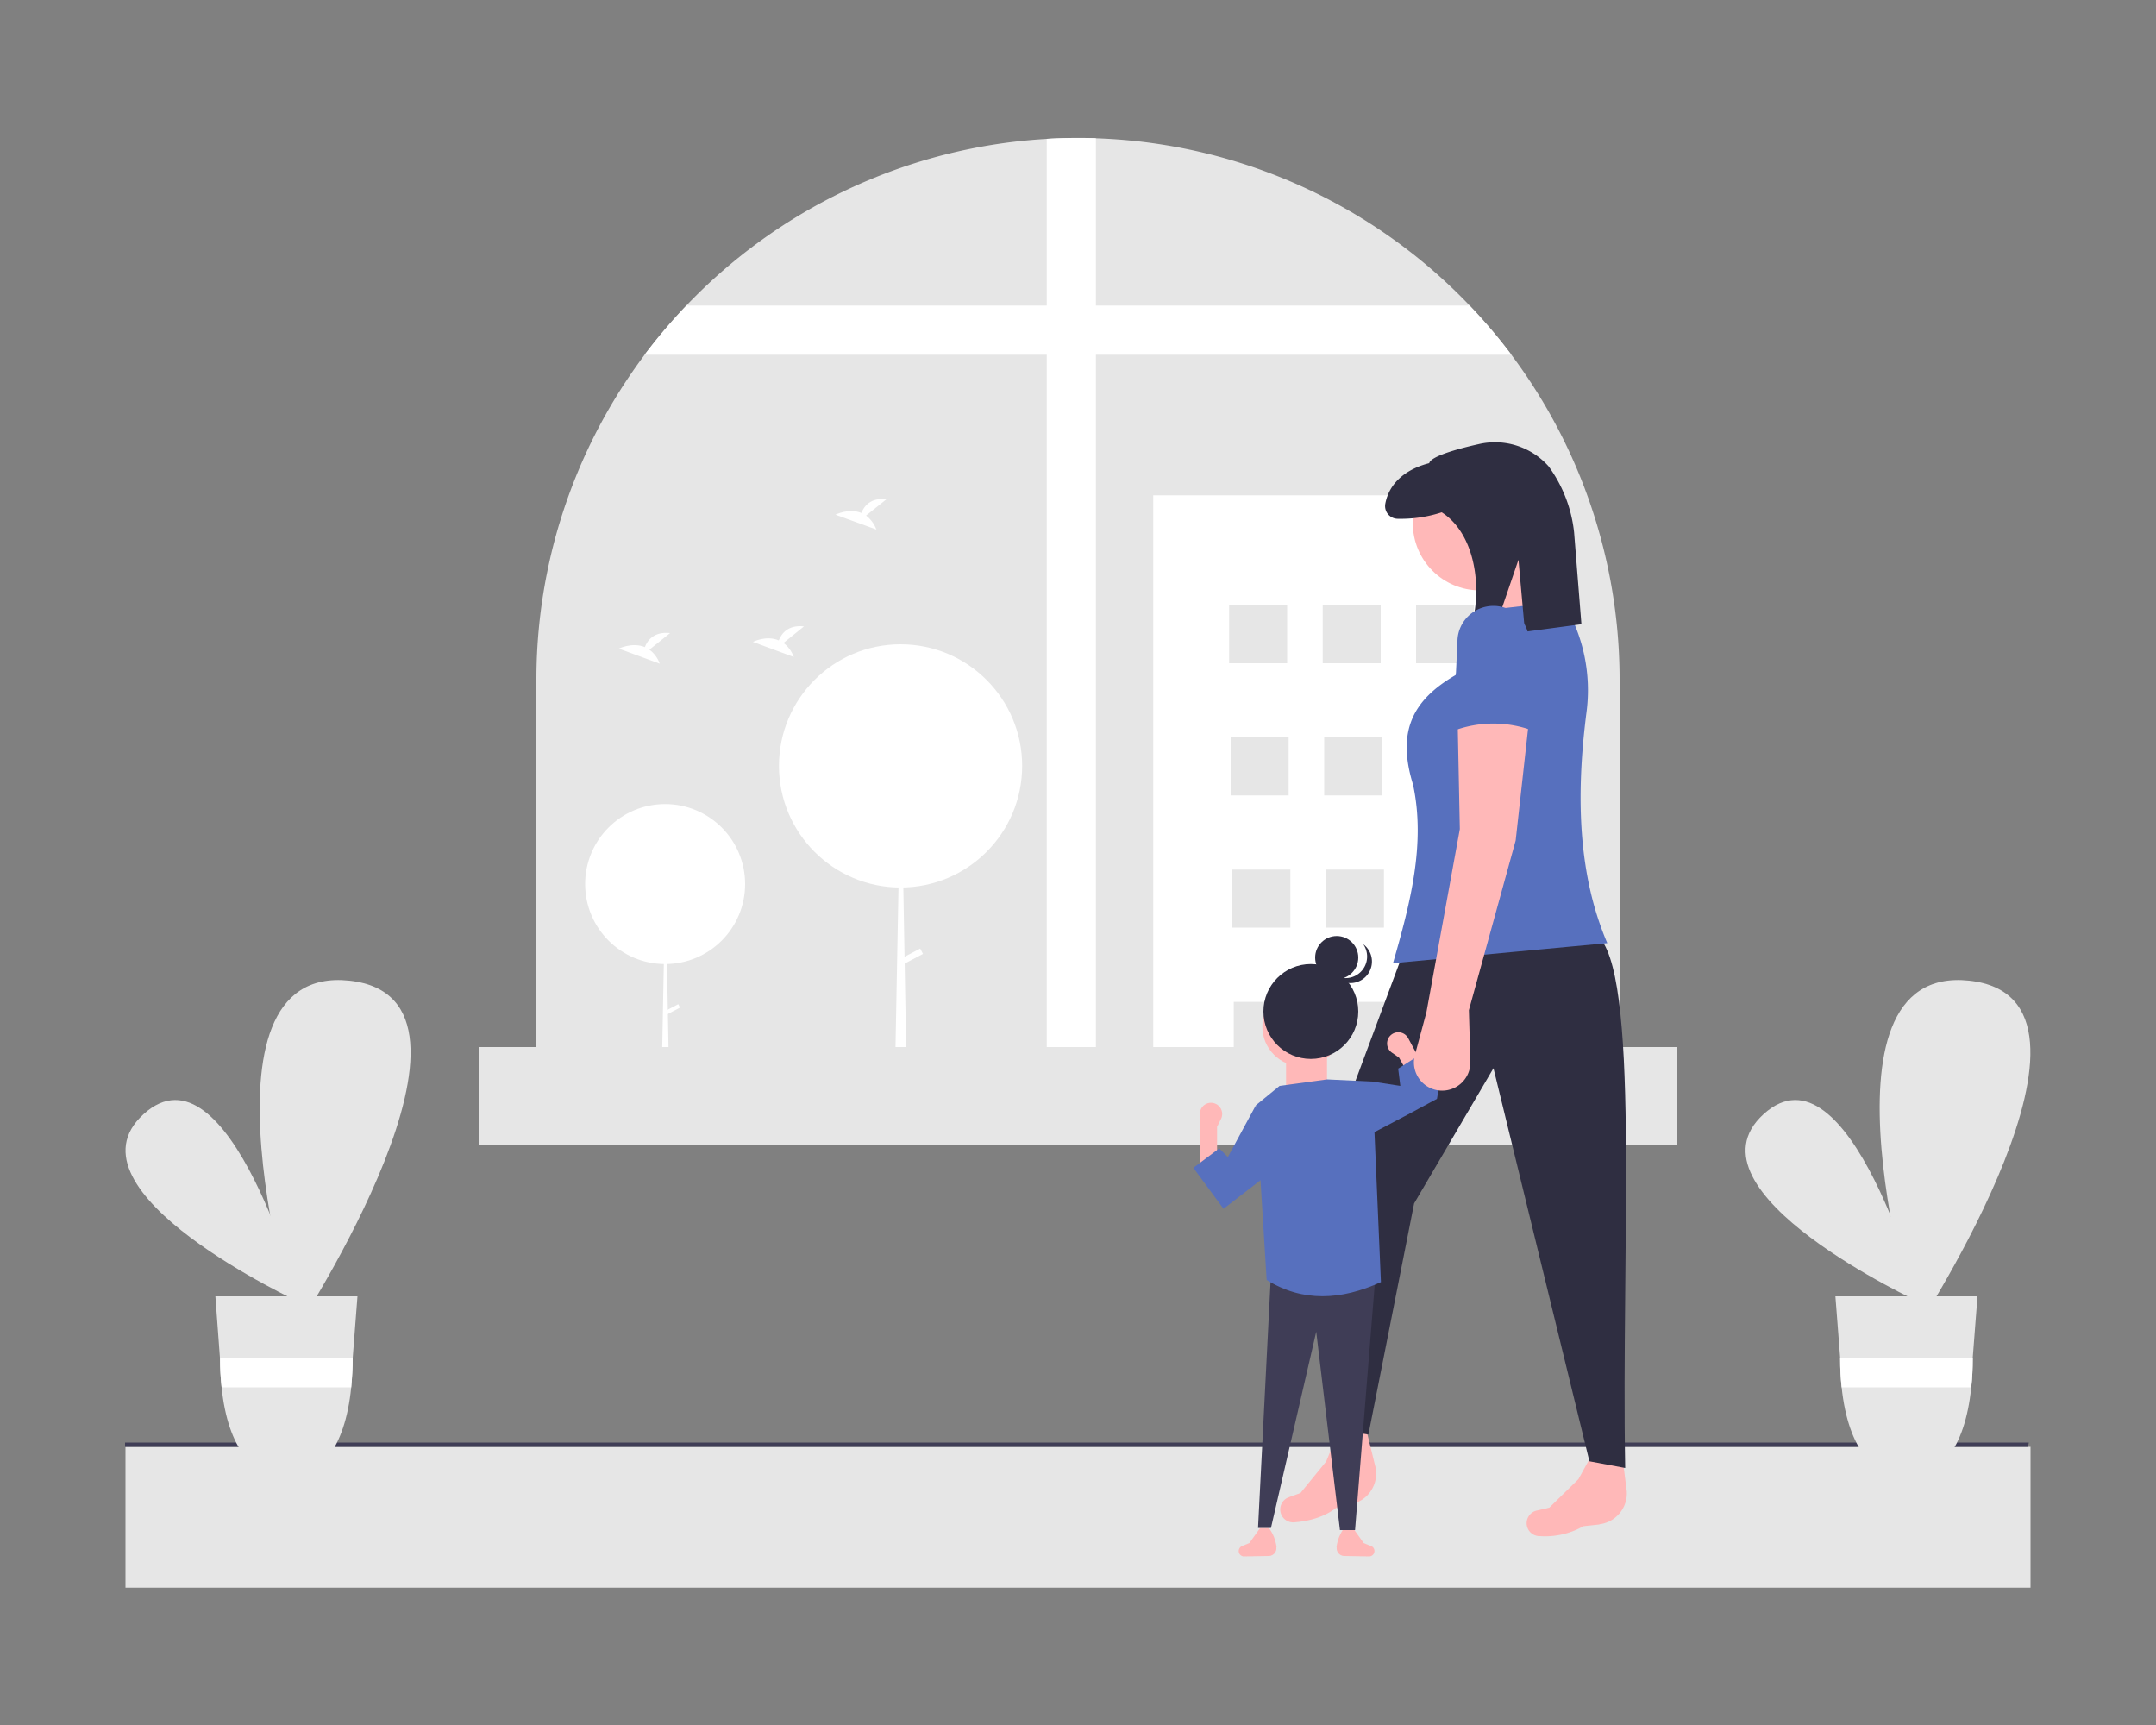 <svg width="1000" height="800" xmlns="http://www.w3.org/2000/svg"><rect width="100%" height="100%" fill="#808080" stroke="none"/><g transform="translate(58 64)" fill="none"><path fill="#E6E6E6" d="M.2 607h883.6v65.3H.2z"/><path fill="#3F3D56" d="M882.6 607H0v-2h883z"/><path d="M693.2 251.2v193.2H190.8V251.2a251.2 251.2 0 1 1 502.4 0z" fill="#E6E6E6"/><path d="M450.3.1v444.3h-22.8V.4a249.1 249.1 0 0 1 22.8-.3z" fill="#FFF"/><path d="M643 100.5H241c6-8 12.5-15.6 19.4-22.8h363.2a252 252 0 0 1 19.4 22.8zm-166.1 65.2h178v301.4h-178z" fill="#FFF"/><path fill="#E6E6E6" d="M512.1 216.7H539v26.9h-26.9zm43.4 0h26.9v26.9h-26.9zm43.3 0h26.9v26.9h-26.9zm-86 61.3h26.9v26.9h-26.9zm43.4 0h26.9v26.9h-26.9zm43.4 0h26.9v26.9h-26.9zm-86 61.3h26.9v26.9h-26.9zm43.4 0h26.9v26.9H557zm43.3 0h26.9v26.9h-26.9zm-86 61.4h26.9v26.9h-26.9zm43.4 0h26.9v26.9h-26.9zm43.4 0H628v26.9h-26.9z"/><path fill="#E6E6E6" d="M514.3 400.7h26.9v26.9h-26.9zm43.4 0h26.9v26.9h-26.9zm43.4 0H628v26.9h-26.9z"/><circle fill="#FFF" cx="250.5" cy="346" r="37.1"/><path fill="#FFF" d="M250.6 346h.1l1.9 105.2h-4z"/><path fill="#FFF" d="m256.6 401.7.8 1.6-6.1 3.2-.8-1.6z"/><circle fill="#FFF" cx="359.7" cy="291.2" r="56.4"/><path fill="#FFF" d="M359.8 291.2h.2l2.8 160h-6z"/><path fill="#FFF" d="m368.8 375.9 1.3 2.5-9.3 4.9-1.3-2.5zM243.2 237.3l9.6-7.7c-7.4-.8-10.5 3.3-11.7 6.5-5.8-2.4-12.1.7-12.1.7l19 7c-.9-2.6-2.6-4.9-4.8-6.5zm100.5-62.2 9.5-7.6c-7.4-.8-10.4 3.2-11.7 6.4-5.7-2.4-12 .8-12 .8l19 6.9c-1-2.6-2.6-4.8-4.8-6.5zm-38.3 59.1 9.5-7.7c-7.4-.8-10.4 3.3-11.7 6.5-5.8-2.5-12 .7-12 .7l19 7c-1-2.6-2.6-4.9-4.8-6.5z"/><path fill="#E6E6E6" d="M164.4 421.6h555.2v45.6H164.4zM81.5 540.2s-112.3-51.7-72.9-87.5c39.5-35.9 72.9 87.5 72.9 87.5z"/><path d="M79.5 552.3S28 382.7 104 390.8c76 8.1-24.4 161.5-24.4 161.5z" fill="#E6E6E6"/><path d="m41.9 537.2 2.1 28.4v.5c0 4.4.3 8.9.8 13.3 2.9 29 15.5 42.1 30.3 42.1s26.9-13.2 29.8-42.1c.4-4.4.7-8.9.7-13.3v-.4l2.2-28.5h-66z" fill="#E6E6E6"/><path d="M105.6 565.6v.5c0 4.4-.3 8.9-.7 13.3H44.8c-.5-4.4-.7-8.9-.7-13.3v-.5h61.5z" fill="#FFF"/><path d="M832.9 540.2s-112.3-51.7-72.9-87.5c39.5-35.9 72.9 87.5 72.9 87.5z" fill="#E6E6E6"/><path d="M831 552.3s-51.7-169.6 24.3-161.5c76 8.1-24.4 161.5-24.4 161.5z" fill="#E6E6E6"/><path d="m793.3 537.2 2.2 28.4v.5c0 4.4.2 8.9.7 13.3 3 29 15.6 42.1 30.3 42.1 14.8 0 26.9-13.2 29.8-42.1.5-4.4.7-8.9.7-13.3v-.4l2.2-28.5h-65.9z" fill="#E6E6E6"/><path d="M857 565.6v.5c0 4.4-.2 8.9-.7 13.3h-60.1c-.5-4.4-.7-8.9-.7-13.3v-.5H857z" fill="#FFF"/><path d="m683.8 643-7.4.8a35.9 35.9 0 0 1-20.2 4.6 6 6 0 0 1-1.2-11.9l5.6-1.3 13.5-13.2 8.1-14.7 11.9 1.3 2.4 18.7c.7 7.8-5 14.7-12.7 15.6zm-114.7-9.5-7.2 1.7c-5.4 4.1-12 6.2-19.6 6.8a6 6 0 0 1-2.6-11.6l5.5-2 11.9-14.6 6.4-15.6h12l4.5 18.3a14.5 14.5 0 0 1-10.9 17z" fill="#FFB8B8"/><path d="m563.2 599.2 13.5 2.1 21.2-107.2 36.8-62.7 44.5 182.3 16.6 3.1c-1.9-102.6 7.2-231.9-13.5-247.5l-90.1 10.3-39.4 105.7 10.4 114z" fill="#2F2E41"/><circle fill="#FFB8B8" cx="628.4" cy="178.7" r="31.1"/><path fill="#FFB8B8" d="m672 226.3-37.3 6.2-9.4-33.1 27-8.3z"/><path d="m687.5 373.4-99.4 9.3c8-27.7 15.2-55.3 9.3-82.8-7.6-24.6-.3-39.2 19.7-50.8l13.4-30 36.3-4.2a78.3 78.3 0 0 1 11 51.8c-5 39.2-3.7 75.5 9.7 106.7z" fill="#5770BE"/><path d="M627.7 142c-10.3 2.3-22.1 5.7-22.8 8.8-10.7 2.7-18.7 9.2-20.4 19a5.9 5.9 0 0 0 6 6.8 61 61 0 0 0 20.2-3c16.7 10.7 19.5 38.7 12.2 57.8l11.5-1 11.9-34.8 3 33.4 26.2-3.5-3.4-42.6a63.5 63.5 0 0 0-11.8-30.6 33.3 33.3 0 0 0-32.6-10.3z" fill="#2F2E41"/><path d="M562 653.6a3.6 3.6 0 0 0 3.5 4l11.7.2c1.3-.1 2.3-1.2 2.3-2.5 0-1-.6-2-1.6-2.3l-3.4-1.4-5-7h-4c-2 2.6-3.2 5.7-3.6 9zm-28 0a3.6 3.6 0 0 1-3.5 4l-11.7.2a2.5 2.5 0 0 1-.7-4.8l3.4-1.4 5-7h4c2 2.6 3.2 5.7 3.6 9z" fill="#FFB8B8"/><path fill="#3F3D56" d="M525.5 644.6h6l21-91 11 92h7l9.5-118.5-48.5-.5z"/><path d="M498.5 477.6h8v-19l1.8-3.6a5.2 5.2 0 0 0-3.8-7.5 5.2 5.2 0 0 0-6 5.2v25z" fill="#FFB8B8"/><circle fill="#FFB8B8" cx="546" cy="412.1" r="18.5"/><path fill="#FFB8B8" d="M557.5 443.7h-19v-22h19z"/><path d="M529.5 529.6c16.8 10.4 34.6 9.4 53 1l-4-93-21-1-22 3-11 9 5 81z" fill="#5770BE"/><path fill="#5770BE" d="m509.5 496.6 22-17-7-31-13 24-4-4-12 9z"/><path d="m607.2 439.2-7 3.9-9.3-16.6-3.3-2.3a5.2 5.2 0 0 1-.2-8.4 5.2 5.2 0 0 1 7.7 1.6l2.8 5.2 9.3 16.6z" fill="#FFB8B8"/><path fill="#5770BE" d="m568 467.1 26.6-14 13.9-7.5 2-12-9-9-11 7 1 8-13-2z"/><circle fill="#2F2E41" cx="550" cy="405.1" r="22"/><circle fill="#2F2E41" cx="562" cy="380.1" r="10"/><path d="M561.5 388.5a10 10 0 0 0 12.8-14.6 10 10 0 1 1-14.2 13.7l1.4.9z" fill="#2F2E41"/><path d="m623.3 404.5.7 24a13.1 13.1 0 1 1-25.8-3l5.4-20 15.5-85-1-49.6 33.1-1-6.2 55.9-21.7 78.7z" fill="#FFB8B8"/><path d="M653.3 275a52.4 52.4 0 0 0-37.3 0l2-41.4c0-9.2 7.5-16.6 16.7-16.6 9.1 0 16.5 7.4 16.5 16.6l2.1 41.4z" fill="#5770BE"/></g></svg>